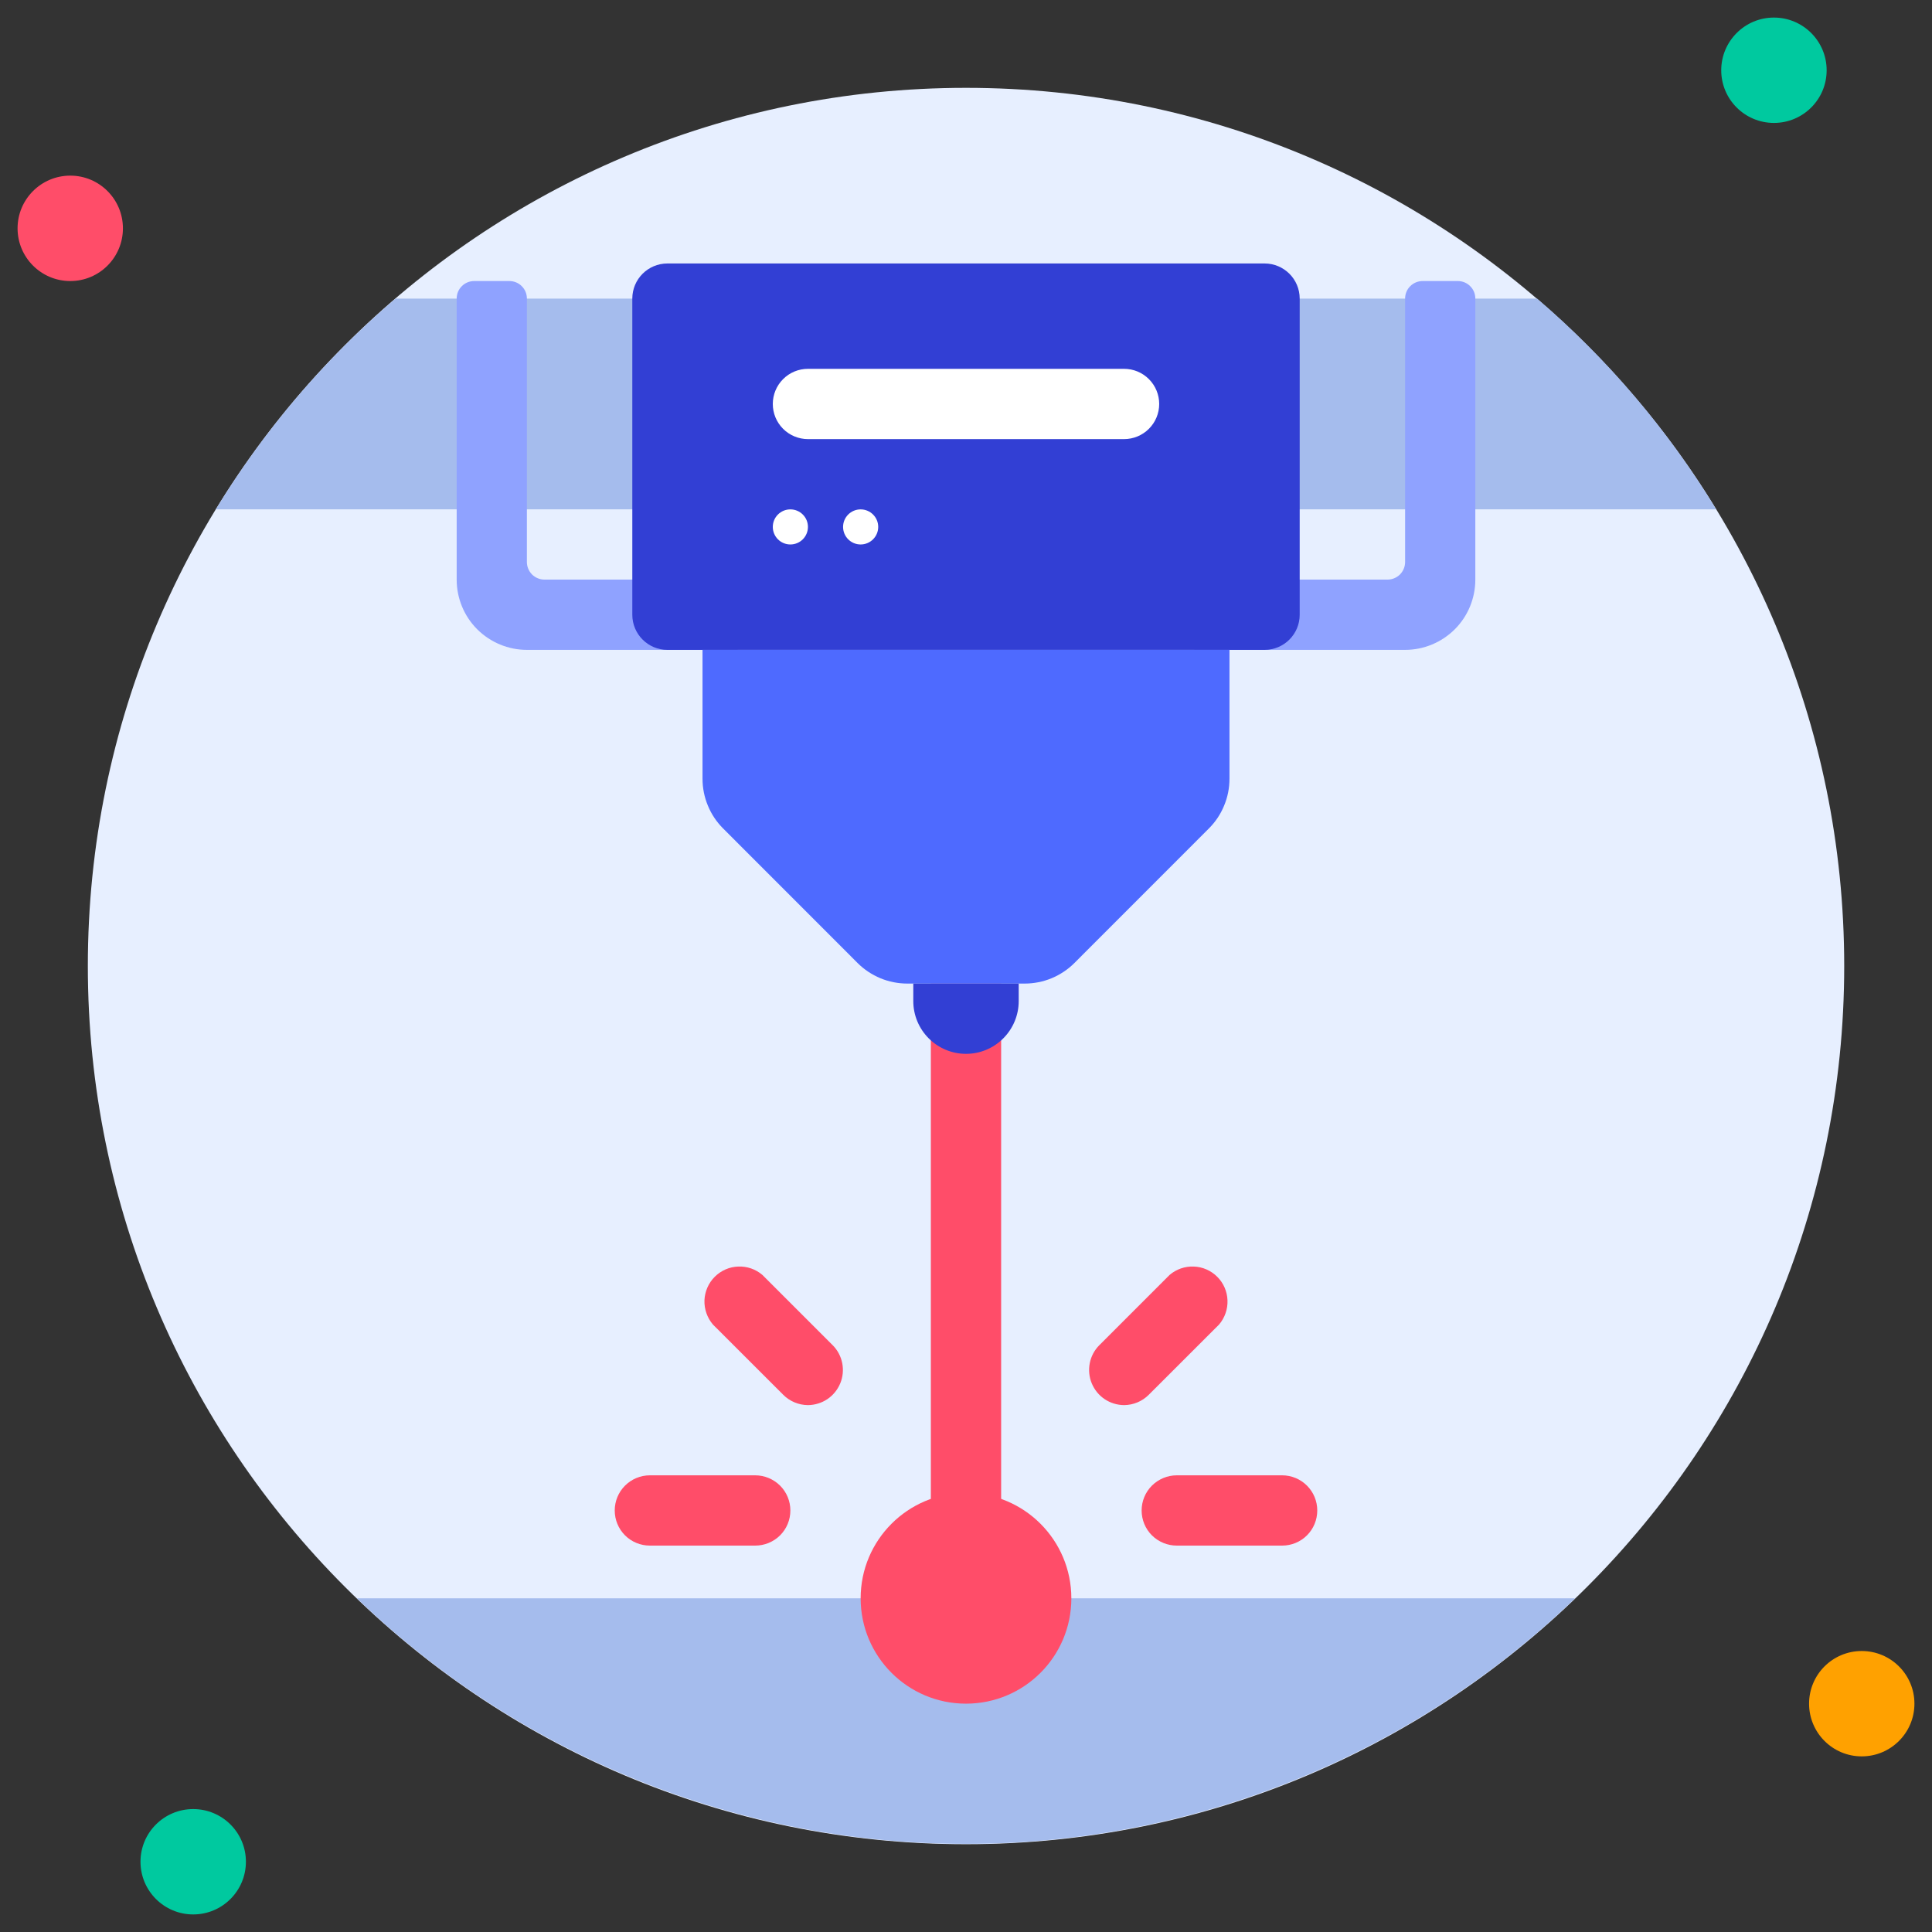 <svg width="32" height="32" viewBox="0 0 32 32" fill="none" xmlns="http://www.w3.org/2000/svg">
<rect x="0" y="0" width="32" height="32" fill="#333333" stroke="none"/>
<g clip-path="url(#clip0_686_4758)">
<path d="M16 30.546C24.033 30.546 30.546 24.033 30.546 16C30.546 7.967 24.033 1.455 16 1.455C7.967 1.455 1.455 7.967 1.455 16C1.455 24.033 7.967 30.546 16 30.546Z" fill="#E7EFFF"/>
<path d="M15.418 16.291H16.582V26.473H15.418V16.291Z" fill="#FF4D69"/>
<path d="M1.164 4.655C1.646 4.655 2.036 4.264 2.036 3.782C2.036 3.3 1.646 2.909 1.164 2.909C0.682 2.909 0.291 3.3 0.291 3.782C0.291 4.264 0.682 4.655 1.164 4.655Z" fill="#FF4D69"/>
<path d="M29.382 2.036C29.864 2.036 30.255 1.646 30.255 1.164C30.255 0.682 29.864 0.291 29.382 0.291C28.9 0.291 28.509 0.682 28.509 1.164C28.509 1.646 28.9 2.036 29.382 2.036Z" fill="#00C99F"/>
<path d="M30.836 29.091C31.318 29.091 31.709 28.7 31.709 28.218C31.709 27.736 31.318 27.346 30.836 27.346C30.354 27.346 29.964 27.736 29.964 28.218C29.964 28.7 30.354 29.091 30.836 29.091Z" fill="#FFA100"/>
<path d="M3.2 31.709C3.682 31.709 4.073 31.318 4.073 30.836C4.073 30.354 3.682 29.964 3.2 29.964C2.718 29.964 2.327 30.354 2.327 30.836C2.327 31.318 2.718 31.709 3.2 31.709Z" fill="#00C99F"/>
<path d="M28.425 8.436H3.575C4.376 7.122 5.381 5.944 6.551 4.946H25.46C26.627 5.945 27.628 7.123 28.425 8.436Z" fill="#A5BCED"/>
<path d="M8.727 9.309V4.945C8.727 4.868 8.697 4.794 8.642 4.74C8.588 4.685 8.514 4.655 8.436 4.655H7.855C7.777 4.655 7.703 4.685 7.649 4.74C7.594 4.794 7.564 4.868 7.564 4.945V9.6C7.564 9.909 7.686 10.205 7.904 10.423C8.123 10.641 8.419 10.764 8.727 10.764H12.218V9.6H9.018C8.941 9.6 8.867 9.569 8.812 9.515C8.758 9.46 8.727 9.386 8.727 9.309Z" fill="#8FA2FF"/>
<path d="M23.273 9.309V4.945C23.273 4.868 23.303 4.794 23.358 4.74C23.413 4.685 23.486 4.655 23.564 4.655H24.145C24.223 4.655 24.297 4.685 24.351 4.74C24.406 4.794 24.436 4.868 24.436 4.945V9.6C24.436 9.909 24.314 10.205 24.096 10.423C23.877 10.641 23.581 10.764 23.273 10.764H19.782V9.6H22.982C23.059 9.6 23.133 9.569 23.188 9.515C23.242 9.46 23.273 9.386 23.273 9.309Z" fill="#8FA2FF"/>
<path d="M20.945 4.364H11.055C10.733 4.364 10.473 4.624 10.473 4.946V10.182C10.473 10.503 10.733 10.764 11.055 10.764H20.945C21.267 10.764 21.527 10.503 21.527 10.182V4.946C21.527 4.624 21.267 4.364 20.945 4.364Z" fill="#323FD4"/>
<path d="M26.089 26.473C23.378 29.082 19.762 30.54 16 30.54C12.238 30.54 8.622 29.082 5.911 26.473H26.089Z" fill="#A5BCED"/>
<path d="M20.364 10.764V12.899C20.364 13.052 20.334 13.203 20.275 13.344C20.217 13.486 20.131 13.614 20.023 13.722L17.795 15.951C17.687 16.059 17.558 16.144 17.417 16.203C17.276 16.261 17.125 16.291 16.972 16.291H15.028C14.876 16.291 14.724 16.261 14.583 16.203C14.442 16.144 14.313 16.059 14.205 15.951L11.977 13.722C11.869 13.614 11.783 13.486 11.725 13.344C11.666 13.203 11.636 13.052 11.636 12.899V10.764H20.364Z" fill="#4E6AFF"/>
<path d="M16 17.455C15.769 17.455 15.547 17.363 15.383 17.199C15.219 17.035 15.127 16.813 15.127 16.582V16.291H16.873V16.582C16.873 16.813 16.781 17.035 16.617 17.199C16.453 17.363 16.232 17.455 16 17.455Z" fill="#323FD4"/>
<path d="M16 28.218C16.964 28.218 17.745 27.437 17.745 26.473C17.745 25.509 16.964 24.727 16 24.727C15.036 24.727 14.255 25.509 14.255 26.473C14.255 27.437 15.036 28.218 16 28.218Z" fill="#FF4D69"/>
<path d="M12.509 25.6H10.764C10.609 25.6 10.461 25.539 10.352 25.43C10.243 25.321 10.182 25.173 10.182 25.018C10.182 24.864 10.243 24.716 10.352 24.607C10.461 24.498 10.609 24.436 10.764 24.436H12.509C12.663 24.436 12.811 24.498 12.921 24.607C13.03 24.716 13.091 24.864 13.091 25.018C13.091 25.173 13.03 25.321 12.921 25.43C12.811 25.539 12.663 25.6 12.509 25.6Z" fill="#FF4D69"/>
<path d="M13.382 23.273C13.228 23.272 13.08 23.21 12.972 23.101L11.808 21.938C11.713 21.826 11.663 21.683 11.668 21.537C11.674 21.39 11.735 21.251 11.838 21.148C11.942 21.044 12.081 20.983 12.227 20.978C12.374 20.972 12.517 21.022 12.628 21.117L13.792 22.281C13.873 22.362 13.928 22.466 13.95 22.578C13.972 22.691 13.961 22.807 13.917 22.913C13.873 23.019 13.799 23.11 13.704 23.174C13.608 23.238 13.496 23.272 13.382 23.273Z" fill="#FF4D69"/>
<path d="M21.236 25.6H19.491C19.337 25.6 19.189 25.539 19.079 25.43C18.97 25.321 18.909 25.173 18.909 25.018C18.909 24.864 18.97 24.716 19.079 24.607C19.189 24.498 19.337 24.436 19.491 24.436H21.236C21.391 24.436 21.539 24.498 21.648 24.607C21.757 24.716 21.818 24.864 21.818 25.018C21.818 25.173 21.757 25.321 21.648 25.43C21.539 25.539 21.391 25.6 21.236 25.6Z" fill="#FF4D69"/>
<path d="M18.618 23.273C18.503 23.272 18.392 23.238 18.296 23.174C18.201 23.11 18.127 23.019 18.083 22.913C18.039 22.807 18.028 22.691 18.05 22.578C18.072 22.466 18.127 22.362 18.208 22.281L19.372 21.117C19.483 21.022 19.626 20.972 19.773 20.978C19.919 20.983 20.058 21.044 20.162 21.148C20.265 21.251 20.326 21.39 20.331 21.537C20.337 21.683 20.287 21.826 20.192 21.938L19.028 23.101C18.92 23.21 18.772 23.272 18.618 23.273Z" fill="#FF4D69"/>
<path d="M18.618 7.273H13.382C13.227 7.273 13.079 7.211 12.97 7.102C12.861 6.993 12.8 6.845 12.8 6.691C12.8 6.537 12.861 6.389 12.97 6.28C13.079 6.17 13.227 6.109 13.382 6.109H18.618C18.773 6.109 18.921 6.17 19.03 6.28C19.139 6.389 19.2 6.537 19.2 6.691C19.2 6.845 19.139 6.993 19.03 7.102C18.921 7.211 18.773 7.273 18.618 7.273Z" fill="white"/>
<path d="M13.091 9.018C13.252 9.018 13.382 8.888 13.382 8.727C13.382 8.567 13.252 8.437 13.091 8.437C12.93 8.437 12.8 8.567 12.8 8.727C12.8 8.888 12.93 9.018 13.091 9.018Z" fill="white"/>
<path d="M14.255 9.018C14.415 9.018 14.546 8.888 14.546 8.727C14.546 8.567 14.415 8.437 14.255 8.437C14.094 8.437 13.964 8.567 13.964 8.727C13.964 8.888 14.094 9.018 14.255 9.018Z" fill="white"/>
</g>
<defs>
<clipPath id="clip0_686_4758">
<rect width="32" height="32" fill="white"/>
</clipPath>
</defs>
</svg>
